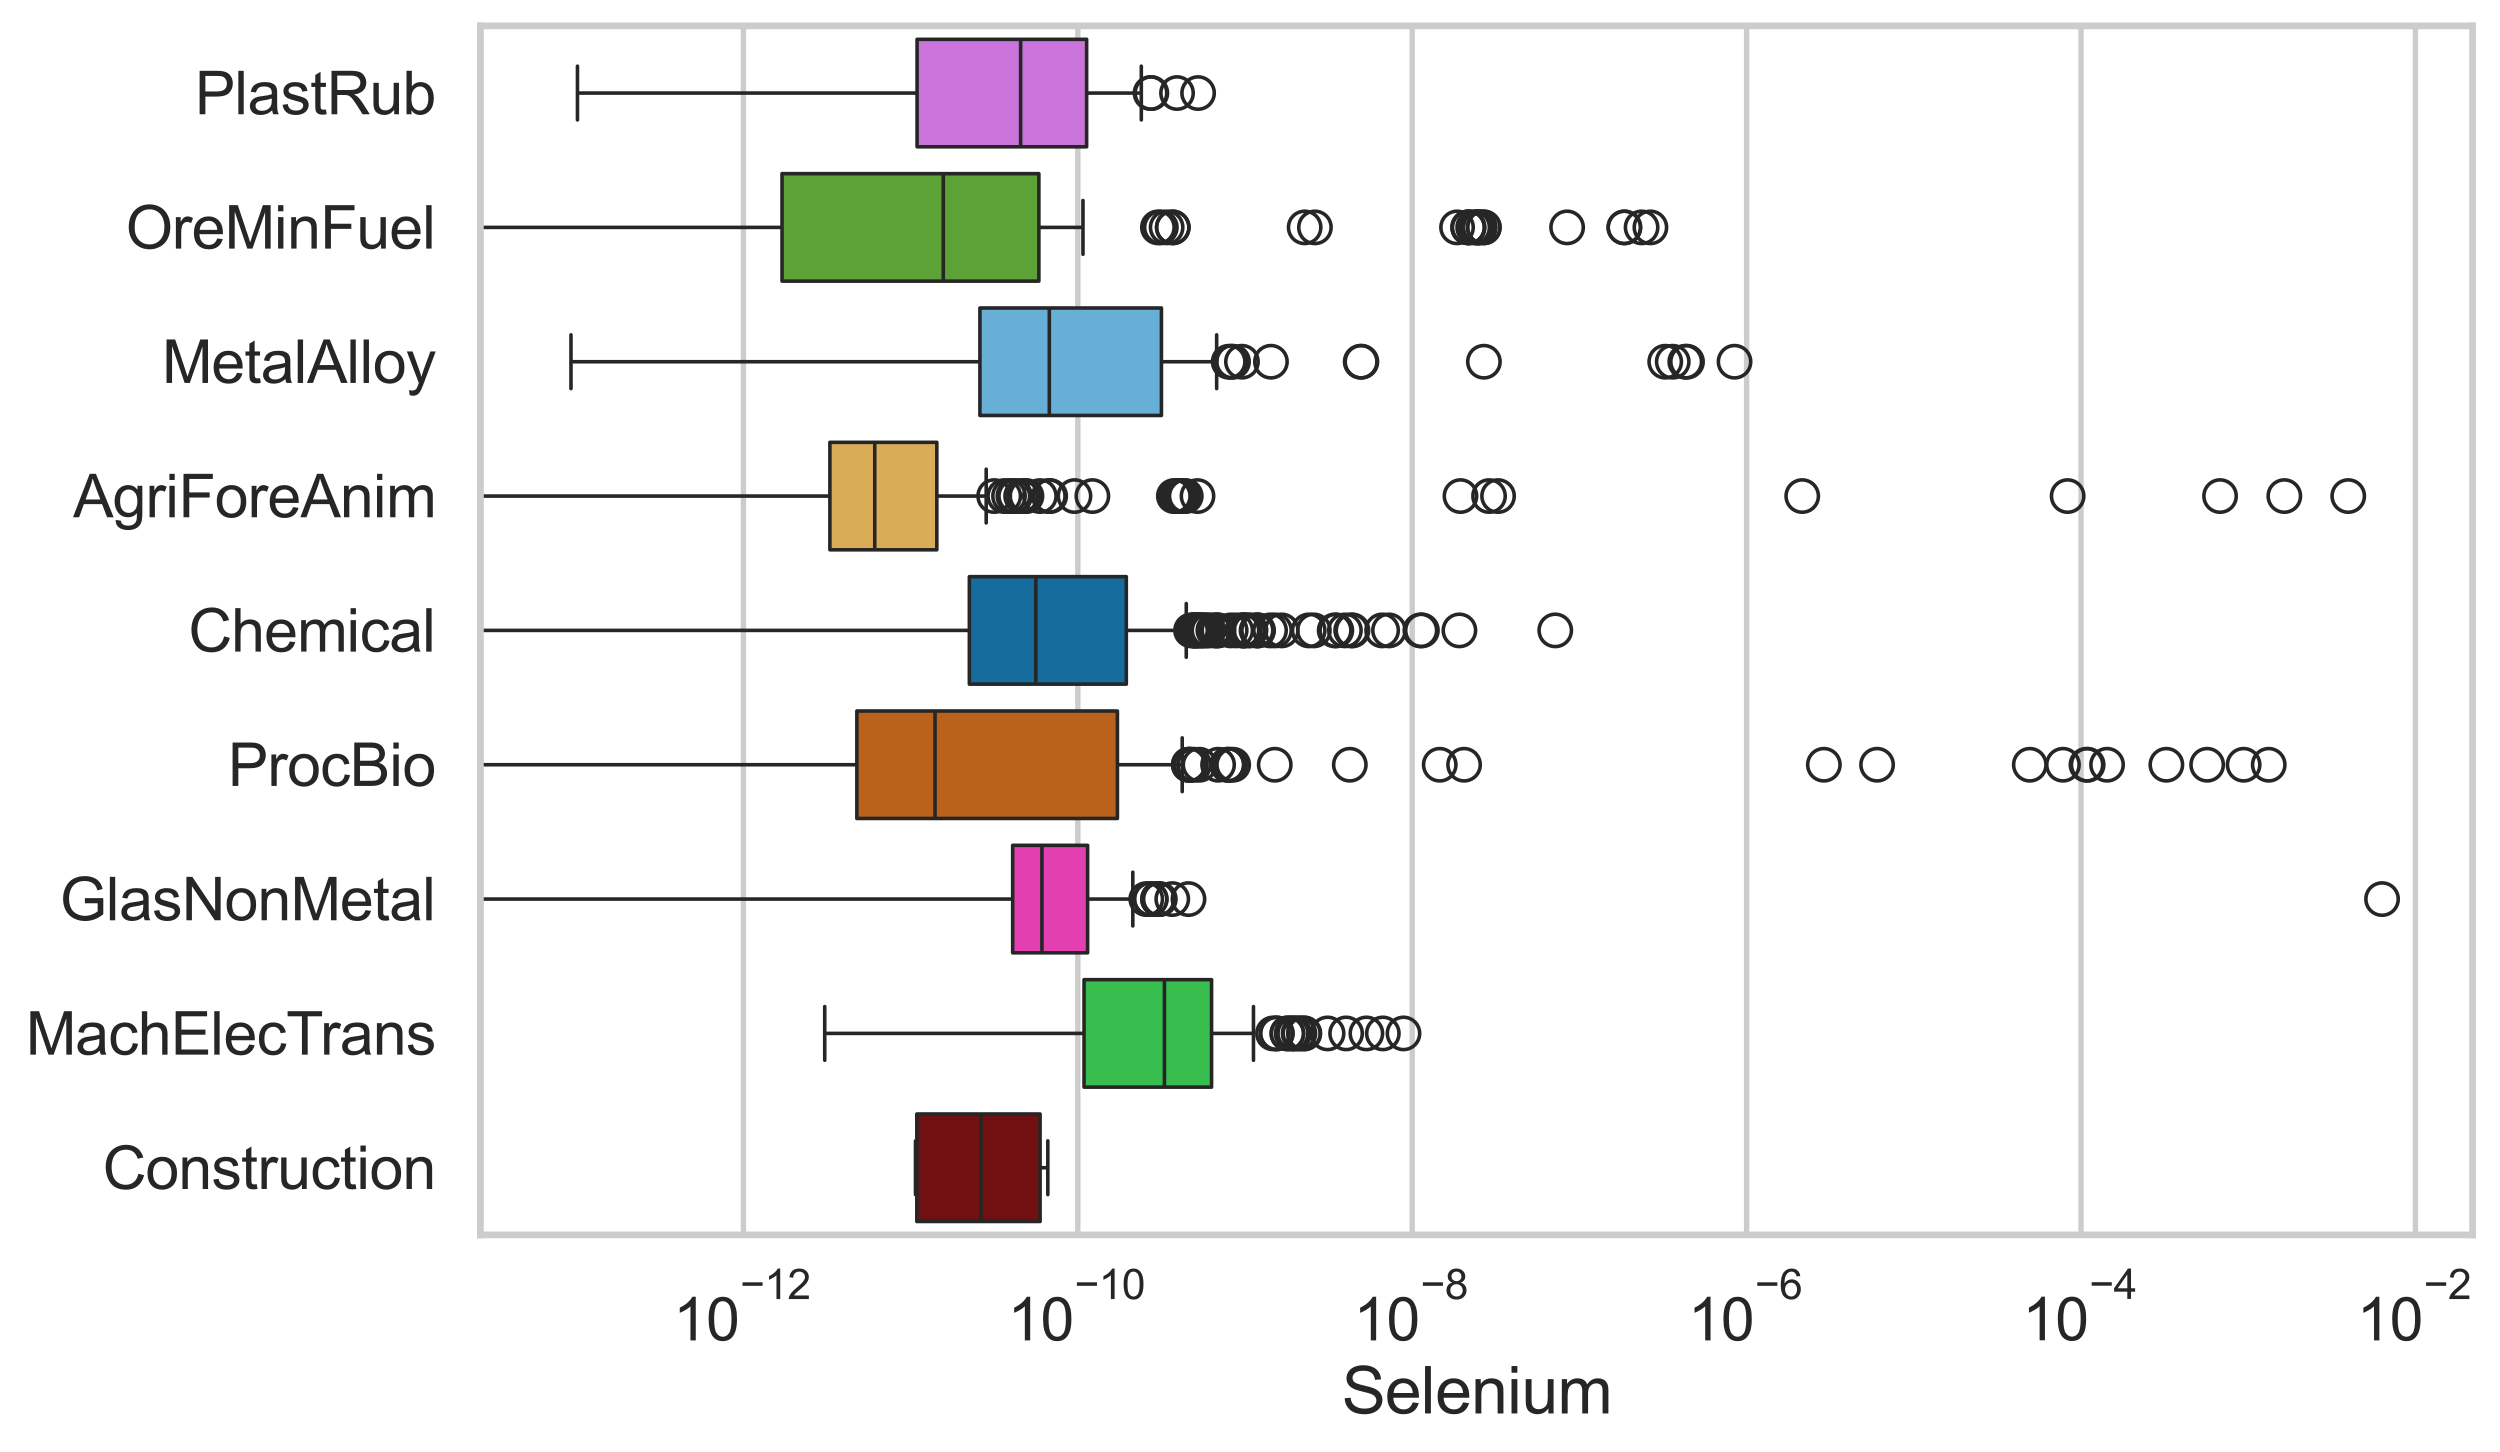 <?xml version="1.0" encoding="utf-8" standalone="no"?>
<!DOCTYPE svg PUBLIC "-//W3C//DTD SVG 1.1//EN"
  "http://www.w3.org/Graphics/SVG/1.1/DTD/svg11.dtd">
<svg xmlns:xlink="http://www.w3.org/1999/xlink" width="695.717pt" height="404.121pt" viewBox="0 0 695.717 404.121" xmlns="http://www.w3.org/2000/svg" version="1.1">
 <defs>
  <style type="text/css">*{stroke-linejoin: round; stroke-linecap: butt}</style>
 </defs>
 <g id="figure_1">
  <g id="patch_1">
   <path d="M 0 404.121 
L 695.717 404.121 
L 695.717 0 
L 0 0 
z
" style="fill: #ffffff"/>
  </g>
  <g id="axes_1">
   <g id="patch_2">
    <path d="M 133.697 343.665 
L 688.095 343.665 
L 688.095 7.2 
L 133.697 7.2 
z
" style="fill: #ffffff"/>
   </g>
   <g id="matplotlib.axis_1">
    <g id="xtick_1">
     <g id="line2d_1">
      <path d="M 206.882 343.665 
L 206.882 7.2 
" clip-path="url(#p32723a1996)" style="fill: none; stroke: #cccccc; stroke-width: 1.5; stroke-linecap: round"/>
     </g>
     <g id="text_1">
      <!-- $\mathdefault{10^{-12}}$ -->
      <g style="fill: #262626" transform="translate(187.33 373.18) scale(0.165 -0.165)">
       <defs>
        <path id="ArialMT-31" d="M 2384 0 
L 1822 0 
L 1822 3584 
Q 1619 3391 1289 3197 
Q 959 3003 697 2906 
L 697 3450 
Q 1169 3672 1522 3987 
Q 1875 4303 2022 4600 
L 2384 4600 
L 2384 0 
z
" transform="scale(0.016)"/>
        <path id="ArialMT-30" d="M 266 2259 
Q 266 3072 433 3567 
Q 600 4063 929 4331 
Q 1259 4600 1759 4600 
Q 2128 4600 2406 4451 
Q 2684 4303 2865 4023 
Q 3047 3744 3150 3342 
Q 3253 2941 3253 2259 
Q 3253 1453 3087 958 
Q 2922 463 2592 192 
Q 2263 -78 1759 -78 
Q 1097 -78 719 397 
Q 266 969 266 2259 
z
M 844 2259 
Q 844 1131 1108 757 
Q 1372 384 1759 384 
Q 2147 384 2411 759 
Q 2675 1134 2675 2259 
Q 2675 3391 2411 3762 
Q 2147 4134 1753 4134 
Q 1366 4134 1134 3806 
Q 844 3388 844 2259 
z
" transform="scale(0.016)"/>
        <path id="ArialMT-2212" d="M 3381 1997 
L 356 1997 
L 356 2522 
L 3381 2522 
L 3381 1997 
z
" transform="scale(0.016)"/>
        <path id="ArialMT-32" d="M 3222 541 
L 3222 0 
L 194 0 
Q 188 203 259 391 
Q 375 700 629 1000 
Q 884 1300 1366 1694 
Q 2113 2306 2375 2664 
Q 2638 3022 2638 3341 
Q 2638 3675 2398 3904 
Q 2159 4134 1775 4134 
Q 1369 4134 1125 3890 
Q 881 3647 878 3216 
L 300 3275 
Q 359 3922 746 4261 
Q 1134 4600 1788 4600 
Q 2447 4600 2831 4234 
Q 3216 3869 3216 3328 
Q 3216 3053 3103 2787 
Q 2991 2522 2730 2228 
Q 2469 1934 1863 1422 
Q 1356 997 1212 845 
Q 1069 694 975 541 
L 3222 541 
z
" transform="scale(0.016)"/>
       </defs>
       <use xlink:href="#ArialMT-31" transform="translate(0 0.994)"/>
       <use xlink:href="#ArialMT-30" transform="translate(55.615 0.994)"/>
       <use xlink:href="#ArialMT-2212" transform="translate(112.973 70.688) scale(0.7)"/>
       <use xlink:href="#ArialMT-31" transform="translate(153.852 70.688) scale(0.7)"/>
       <use xlink:href="#ArialMT-32" transform="translate(192.782 70.688) scale(0.7)"/>
      </g>
     </g>
    </g>
    <g id="xtick_2">
     <g id="line2d_2">
      <path d="M 299.942 343.665 
L 299.942 7.2 
" clip-path="url(#p32723a1996)" style="fill: none; stroke: #cccccc; stroke-width: 1.5; stroke-linecap: round"/>
     </g>
     <g id="text_2">
      <!-- $\mathdefault{10^{-10}}$ -->
      <g style="fill: #262626" transform="translate(280.39 373.18) scale(0.165 -0.165)">
       <use xlink:href="#ArialMT-31" transform="translate(0 0.994)"/>
       <use xlink:href="#ArialMT-30" transform="translate(55.615 0.994)"/>
       <use xlink:href="#ArialMT-2212" transform="translate(112.973 70.688) scale(0.7)"/>
       <use xlink:href="#ArialMT-31" transform="translate(153.852 70.688) scale(0.7)"/>
       <use xlink:href="#ArialMT-30" transform="translate(192.782 70.688) scale(0.7)"/>
      </g>
     </g>
    </g>
    <g id="xtick_3">
     <g id="line2d_3">
      <path d="M 393.002 343.665 
L 393.002 7.2 
" clip-path="url(#p32723a1996)" style="fill: none; stroke: #cccccc; stroke-width: 1.5; stroke-linecap: round"/>
     </g>
     <g id="text_3">
      <!-- $\mathdefault{10^{-8}}$ -->
      <g style="fill: #262626" transform="translate(376.667 373.18) scale(0.165 -0.165)">
       <defs>
        <path id="ArialMT-38" d="M 1131 2484 
Q 781 2613 612 2850 
Q 444 3088 444 3419 
Q 444 3919 803 4259 
Q 1163 4600 1759 4600 
Q 2359 4600 2725 4251 
Q 3091 3903 3091 3403 
Q 3091 3084 2923 2848 
Q 2756 2613 2416 2484 
Q 2838 2347 3058 2040 
Q 3278 1734 3278 1309 
Q 3278 722 2862 322 
Q 2447 -78 1769 -78 
Q 1091 -78 675 323 
Q 259 725 259 1325 
Q 259 1772 486 2073 
Q 713 2375 1131 2484 
z
M 1019 3438 
Q 1019 3113 1228 2906 
Q 1438 2700 1772 2700 
Q 2097 2700 2305 2904 
Q 2513 3109 2513 3406 
Q 2513 3716 2298 3927 
Q 2084 4138 1766 4138 
Q 1444 4138 1231 3931 
Q 1019 3725 1019 3438 
z
M 838 1322 
Q 838 1081 952 856 
Q 1066 631 1291 507 
Q 1516 384 1775 384 
Q 2178 384 2440 643 
Q 2703 903 2703 1303 
Q 2703 1709 2433 1975 
Q 2163 2241 1756 2241 
Q 1359 2241 1098 1978 
Q 838 1716 838 1322 
z
" transform="scale(0.016)"/>
       </defs>
       <use xlink:href="#ArialMT-31" transform="translate(0 0.994)"/>
       <use xlink:href="#ArialMT-30" transform="translate(55.615 0.994)"/>
       <use xlink:href="#ArialMT-2212" transform="translate(112.973 70.688) scale(0.7)"/>
       <use xlink:href="#ArialMT-38" transform="translate(153.852 70.688) scale(0.7)"/>
      </g>
     </g>
    </g>
    <g id="xtick_4">
     <g id="line2d_4">
      <path d="M 486.062 343.665 
L 486.062 7.2 
" clip-path="url(#p32723a1996)" style="fill: none; stroke: #cccccc; stroke-width: 1.5; stroke-linecap: round"/>
     </g>
     <g id="text_4">
      <!-- $\mathdefault{10^{-6}}$ -->
      <g style="fill: #262626" transform="translate(469.727 373.18) scale(0.165 -0.165)">
       <defs>
        <path id="ArialMT-36" d="M 3184 3459 
L 2625 3416 
Q 2550 3747 2413 3897 
Q 2184 4138 1850 4138 
Q 1581 4138 1378 3988 
Q 1113 3794 959 3422 
Q 806 3050 800 2363 
Q 1003 2672 1297 2822 
Q 1591 2972 1913 2972 
Q 2475 2972 2870 2558 
Q 3266 2144 3266 1488 
Q 3266 1056 3080 686 
Q 2894 316 2569 119 
Q 2244 -78 1831 -78 
Q 1128 -78 684 439 
Q 241 956 241 2144 
Q 241 3472 731 4075 
Q 1159 4600 1884 4600 
Q 2425 4600 2770 4297 
Q 3116 3994 3184 3459 
z
M 888 1484 
Q 888 1194 1011 928 
Q 1134 663 1356 523 
Q 1578 384 1822 384 
Q 2178 384 2434 671 
Q 2691 959 2691 1453 
Q 2691 1928 2437 2201 
Q 2184 2475 1800 2475 
Q 1419 2475 1153 2201 
Q 888 1928 888 1484 
z
" transform="scale(0.016)"/>
       </defs>
       <use xlink:href="#ArialMT-31" transform="translate(0 0.994)"/>
       <use xlink:href="#ArialMT-30" transform="translate(55.615 0.994)"/>
       <use xlink:href="#ArialMT-2212" transform="translate(112.973 70.688) scale(0.7)"/>
       <use xlink:href="#ArialMT-36" transform="translate(153.852 70.688) scale(0.7)"/>
      </g>
     </g>
    </g>
    <g id="xtick_5">
     <g id="line2d_5">
      <path d="M 579.122 343.665 
L 579.122 7.2 
" clip-path="url(#p32723a1996)" style="fill: none; stroke: #cccccc; stroke-width: 1.5; stroke-linecap: round"/>
     </g>
     <g id="text_5">
      <!-- $\mathdefault{10^{-4}}$ -->
      <g style="fill: #262626" transform="translate(562.787 373.015) scale(0.165 -0.165)">
       <defs>
        <path id="ArialMT-34" d="M 2069 0 
L 2069 1097 
L 81 1097 
L 81 1613 
L 2172 4581 
L 2631 4581 
L 2631 1613 
L 3250 1613 
L 3250 1097 
L 2631 1097 
L 2631 0 
L 2069 0 
z
M 2069 1613 
L 2069 3678 
L 634 1613 
L 2069 1613 
z
" transform="scale(0.016)"/>
       </defs>
       <use xlink:href="#ArialMT-31" transform="translate(0 0.202)"/>
       <use xlink:href="#ArialMT-30" transform="translate(55.615 0.202)"/>
       <use xlink:href="#ArialMT-2212" transform="translate(112.973 69.895) scale(0.7)"/>
       <use xlink:href="#ArialMT-34" transform="translate(153.852 69.895) scale(0.7)"/>
      </g>
     </g>
    </g>
    <g id="xtick_6">
     <g id="line2d_6">
      <path d="M 672.182 343.665 
L 672.182 7.2 
" clip-path="url(#p32723a1996)" style="fill: none; stroke: #cccccc; stroke-width: 1.5; stroke-linecap: round"/>
     </g>
     <g id="text_6">
      <!-- $\mathdefault{10^{-2}}$ -->
      <g style="fill: #262626" transform="translate(655.847 373.18) scale(0.165 -0.165)">
       <use xlink:href="#ArialMT-31" transform="translate(0 0.994)"/>
       <use xlink:href="#ArialMT-30" transform="translate(55.615 0.994)"/>
       <use xlink:href="#ArialMT-2212" transform="translate(112.973 70.688) scale(0.7)"/>
       <use xlink:href="#ArialMT-32" transform="translate(153.852 70.688) scale(0.7)"/>
      </g>
     </g>
    </g>
    <g id="text_7">
     <!-- Selenium -->
     <g style="fill: #262626" transform="translate(373.377 393.344) scale(0.18 -0.18)">
      <defs>
       <path id="ArialMT-53" d="M 288 1472 
L 859 1522 
Q 900 1178 1048 958 
Q 1197 738 1509 602 
Q 1822 466 2213 466 
Q 2559 466 2825 569 
Q 3091 672 3220 851 
Q 3350 1031 3350 1244 
Q 3350 1459 3225 1620 
Q 3100 1781 2813 1891 
Q 2628 1963 1997 2114 
Q 1366 2266 1113 2400 
Q 784 2572 623 2826 
Q 463 3081 463 3397 
Q 463 3744 659 4045 
Q 856 4347 1234 4503 
Q 1613 4659 2075 4659 
Q 2584 4659 2973 4495 
Q 3363 4331 3572 4012 
Q 3781 3694 3797 3291 
L 3216 3247 
Q 3169 3681 2898 3903 
Q 2628 4125 2100 4125 
Q 1550 4125 1298 3923 
Q 1047 3722 1047 3438 
Q 1047 3191 1225 3031 
Q 1400 2872 2139 2705 
Q 2878 2538 3153 2413 
Q 3553 2228 3743 1945 
Q 3934 1663 3934 1294 
Q 3934 928 3725 604 
Q 3516 281 3123 101 
Q 2731 -78 2241 -78 
Q 1619 -78 1198 103 
Q 778 284 539 648 
Q 300 1013 288 1472 
z
" transform="scale(0.016)"/>
       <path id="ArialMT-65" d="M 2694 1069 
L 3275 997 
Q 3138 488 2766 206 
Q 2394 -75 1816 -75 
Q 1088 -75 661 373 
Q 234 822 234 1631 
Q 234 2469 665 2931 
Q 1097 3394 1784 3394 
Q 2450 3394 2872 2941 
Q 3294 2488 3294 1666 
Q 3294 1616 3291 1516 
L 816 1516 
Q 847 969 1125 678 
Q 1403 388 1819 388 
Q 2128 388 2347 550 
Q 2566 713 2694 1069 
z
M 847 1978 
L 2700 1978 
Q 2663 2397 2488 2606 
Q 2219 2931 1791 2931 
Q 1403 2931 1139 2672 
Q 875 2413 847 1978 
z
" transform="scale(0.016)"/>
       <path id="ArialMT-6c" d="M 409 0 
L 409 4581 
L 972 4581 
L 972 0 
L 409 0 
z
" transform="scale(0.016)"/>
       <path id="ArialMT-6e" d="M 422 0 
L 422 3319 
L 928 3319 
L 928 2847 
Q 1294 3394 1984 3394 
Q 2284 3394 2536 3286 
Q 2788 3178 2913 3003 
Q 3038 2828 3088 2588 
Q 3119 2431 3119 2041 
L 3119 0 
L 2556 0 
L 2556 2019 
Q 2556 2363 2490 2533 
Q 2425 2703 2258 2804 
Q 2091 2906 1866 2906 
Q 1506 2906 1245 2678 
Q 984 2450 984 1813 
L 984 0 
L 422 0 
z
" transform="scale(0.016)"/>
       <path id="ArialMT-69" d="M 425 3934 
L 425 4581 
L 988 4581 
L 988 3934 
L 425 3934 
z
M 425 0 
L 425 3319 
L 988 3319 
L 988 0 
L 425 0 
z
" transform="scale(0.016)"/>
       <path id="ArialMT-75" d="M 2597 0 
L 2597 488 
Q 2209 -75 1544 -75 
Q 1250 -75 995 37 
Q 741 150 617 320 
Q 494 491 444 738 
Q 409 903 409 1263 
L 409 3319 
L 972 3319 
L 972 1478 
Q 972 1038 1006 884 
Q 1059 663 1231 536 
Q 1403 409 1656 409 
Q 1909 409 2131 539 
Q 2353 669 2445 892 
Q 2538 1116 2538 1541 
L 2538 3319 
L 3100 3319 
L 3100 0 
L 2597 0 
z
" transform="scale(0.016)"/>
       <path id="ArialMT-6d" d="M 422 0 
L 422 3319 
L 925 3319 
L 925 2853 
Q 1081 3097 1340 3245 
Q 1600 3394 1931 3394 
Q 2300 3394 2536 3241 
Q 2772 3088 2869 2813 
Q 3263 3394 3894 3394 
Q 4388 3394 4653 3120 
Q 4919 2847 4919 2278 
L 4919 0 
L 4359 0 
L 4359 2091 
Q 4359 2428 4304 2576 
Q 4250 2725 4106 2815 
Q 3963 2906 3769 2906 
Q 3419 2906 3187 2673 
Q 2956 2441 2956 1928 
L 2956 0 
L 2394 0 
L 2394 2156 
Q 2394 2531 2256 2718 
Q 2119 2906 1806 2906 
Q 1569 2906 1367 2781 
Q 1166 2656 1075 2415 
Q 984 2175 984 1722 
L 984 0 
L 422 0 
z
" transform="scale(0.016)"/>
      </defs>
      <use xlink:href="#ArialMT-53"/>
      <use xlink:href="#ArialMT-65" transform="translate(66.699 0)"/>
      <use xlink:href="#ArialMT-6c" transform="translate(122.314 0)"/>
      <use xlink:href="#ArialMT-65" transform="translate(144.531 0)"/>
      <use xlink:href="#ArialMT-6e" transform="translate(200.146 0)"/>
      <use xlink:href="#ArialMT-69" transform="translate(255.762 0)"/>
      <use xlink:href="#ArialMT-75" transform="translate(277.979 0)"/>
      <use xlink:href="#ArialMT-6d" transform="translate(333.594 0)"/>
     </g>
    </g>
   </g>
   <g id="matplotlib.axis_2">
    <g id="ytick_1">
     <g id="text_8">
      <!-- PlastRub -->
      <g style="fill: #262626" transform="translate(54.248 31.798) scale(0.165 -0.165)">
       <defs>
        <path id="ArialMT-50" d="M 494 0 
L 494 4581 
L 2222 4581 
Q 2678 4581 2919 4538 
Q 3256 4481 3484 4323 
Q 3713 4166 3852 3881 
Q 3991 3597 3991 3256 
Q 3991 2672 3619 2267 
Q 3247 1863 2275 1863 
L 1100 1863 
L 1100 0 
L 494 0 
z
M 1100 2403 
L 2284 2403 
Q 2872 2403 3119 2622 
Q 3366 2841 3366 3238 
Q 3366 3525 3220 3729 
Q 3075 3934 2838 4000 
Q 2684 4041 2272 4041 
L 1100 4041 
L 1100 2403 
z
" transform="scale(0.016)"/>
        <path id="ArialMT-61" d="M 2588 409 
Q 2275 144 1986 34 
Q 1697 -75 1366 -75 
Q 819 -75 525 192 
Q 231 459 231 875 
Q 231 1119 342 1320 
Q 453 1522 633 1644 
Q 813 1766 1038 1828 
Q 1203 1872 1538 1913 
Q 2219 1994 2541 2106 
Q 2544 2222 2544 2253 
Q 2544 2597 2384 2738 
Q 2169 2928 1744 2928 
Q 1347 2928 1158 2789 
Q 969 2650 878 2297 
L 328 2372 
Q 403 2725 575 2942 
Q 747 3159 1072 3276 
Q 1397 3394 1825 3394 
Q 2250 3394 2515 3294 
Q 2781 3194 2906 3042 
Q 3031 2891 3081 2659 
Q 3109 2516 3109 2141 
L 3109 1391 
Q 3109 606 3145 398 
Q 3181 191 3288 0 
L 2700 0 
Q 2613 175 2588 409 
z
M 2541 1666 
Q 2234 1541 1622 1453 
Q 1275 1403 1131 1340 
Q 988 1278 909 1158 
Q 831 1038 831 891 
Q 831 666 1001 516 
Q 1172 366 1500 366 
Q 1825 366 2078 508 
Q 2331 650 2450 897 
Q 2541 1088 2541 1459 
L 2541 1666 
z
" transform="scale(0.016)"/>
        <path id="ArialMT-73" d="M 197 991 
L 753 1078 
Q 800 744 1014 566 
Q 1228 388 1613 388 
Q 2000 388 2187 545 
Q 2375 703 2375 916 
Q 2375 1106 2209 1216 
Q 2094 1291 1634 1406 
Q 1016 1563 777 1677 
Q 538 1791 414 1992 
Q 291 2194 291 2438 
Q 291 2659 392 2848 
Q 494 3038 669 3163 
Q 800 3259 1026 3326 
Q 1253 3394 1513 3394 
Q 1903 3394 2198 3281 
Q 2494 3169 2634 2976 
Q 2775 2784 2828 2463 
L 2278 2388 
Q 2241 2644 2061 2787 
Q 1881 2931 1553 2931 
Q 1166 2931 1000 2803 
Q 834 2675 834 2503 
Q 834 2394 903 2306 
Q 972 2216 1119 2156 
Q 1203 2125 1616 2013 
Q 2213 1853 2448 1751 
Q 2684 1650 2818 1456 
Q 2953 1263 2953 975 
Q 2953 694 2789 445 
Q 2625 197 2315 61 
Q 2006 -75 1616 -75 
Q 969 -75 630 194 
Q 291 463 197 991 
z
" transform="scale(0.016)"/>
        <path id="ArialMT-74" d="M 1650 503 
L 1731 6 
Q 1494 -44 1306 -44 
Q 1000 -44 831 53 
Q 663 150 594 308 
Q 525 466 525 972 
L 525 2881 
L 113 2881 
L 113 3319 
L 525 3319 
L 525 4141 
L 1084 4478 
L 1084 3319 
L 1650 3319 
L 1650 2881 
L 1084 2881 
L 1084 941 
Q 1084 700 1114 631 
Q 1144 563 1211 522 
Q 1278 481 1403 481 
Q 1497 481 1650 503 
z
" transform="scale(0.016)"/>
        <path id="ArialMT-52" d="M 503 0 
L 503 4581 
L 2534 4581 
Q 3147 4581 3465 4457 
Q 3784 4334 3975 4021 
Q 4166 3709 4166 3331 
Q 4166 2844 3850 2509 
Q 3534 2175 2875 2084 
Q 3116 1969 3241 1856 
Q 3506 1613 3744 1247 
L 4541 0 
L 3778 0 
L 3172 953 
Q 2906 1366 2734 1584 
Q 2563 1803 2427 1890 
Q 2291 1978 2150 2013 
Q 2047 2034 1813 2034 
L 1109 2034 
L 1109 0 
L 503 0 
z
M 1109 2559 
L 2413 2559 
Q 2828 2559 3062 2645 
Q 3297 2731 3419 2920 
Q 3541 3109 3541 3331 
Q 3541 3656 3305 3865 
Q 3069 4075 2559 4075 
L 1109 4075 
L 1109 2559 
z
" transform="scale(0.016)"/>
        <path id="ArialMT-62" d="M 941 0 
L 419 0 
L 419 4581 
L 981 4581 
L 981 2947 
Q 1338 3394 1891 3394 
Q 2197 3394 2470 3270 
Q 2744 3147 2920 2923 
Q 3097 2700 3197 2384 
Q 3297 2069 3297 1709 
Q 3297 856 2875 390 
Q 2453 -75 1863 -75 
Q 1275 -75 941 416 
L 941 0 
z
M 934 1684 
Q 934 1088 1097 822 
Q 1363 388 1816 388 
Q 2184 388 2453 708 
Q 2722 1028 2722 1663 
Q 2722 2313 2464 2622 
Q 2206 2931 1841 2931 
Q 1472 2931 1203 2611 
Q 934 2291 934 1684 
z
" transform="scale(0.016)"/>
       </defs>
       <use xlink:href="#ArialMT-50"/>
       <use xlink:href="#ArialMT-6c" transform="translate(66.699 0)"/>
       <use xlink:href="#ArialMT-61" transform="translate(88.916 0)"/>
       <use xlink:href="#ArialMT-73" transform="translate(144.531 0)"/>
       <use xlink:href="#ArialMT-74" transform="translate(194.531 0)"/>
       <use xlink:href="#ArialMT-52" transform="translate(222.314 0)"/>
       <use xlink:href="#ArialMT-75" transform="translate(294.531 0)"/>
       <use xlink:href="#ArialMT-62" transform="translate(350.146 0)"/>
      </g>
     </g>
    </g>
    <g id="ytick_2">
     <g id="text_9">
      <!-- OreMinFuel -->
      <g style="fill: #262626" transform="translate(35.013 69.183) scale(0.165 -0.165)">
       <defs>
        <path id="ArialMT-4f" d="M 309 2231 
Q 309 3372 921 4017 
Q 1534 4663 2503 4663 
Q 3138 4663 3647 4359 
Q 4156 4056 4423 3514 
Q 4691 2972 4691 2284 
Q 4691 1588 4409 1038 
Q 4128 488 3612 205 
Q 3097 -78 2500 -78 
Q 1853 -78 1343 234 
Q 834 547 571 1087 
Q 309 1628 309 2231 
z
M 934 2222 
Q 934 1394 1379 917 
Q 1825 441 2497 441 
Q 3181 441 3623 922 
Q 4066 1403 4066 2288 
Q 4066 2847 3877 3264 
Q 3688 3681 3323 3911 
Q 2959 4141 2506 4141 
Q 1863 4141 1398 3698 
Q 934 3256 934 2222 
z
" transform="scale(0.016)"/>
        <path id="ArialMT-72" d="M 416 0 
L 416 3319 
L 922 3319 
L 922 2816 
Q 1116 3169 1280 3281 
Q 1444 3394 1641 3394 
Q 1925 3394 2219 3213 
L 2025 2691 
Q 1819 2813 1613 2813 
Q 1428 2813 1281 2702 
Q 1134 2591 1072 2394 
Q 978 2094 978 1738 
L 978 0 
L 416 0 
z
" transform="scale(0.016)"/>
        <path id="ArialMT-4d" d="M 475 0 
L 475 4581 
L 1388 4581 
L 2472 1338 
Q 2622 884 2691 659 
Q 2769 909 2934 1394 
L 4031 4581 
L 4847 4581 
L 4847 0 
L 4263 0 
L 4263 3834 
L 2931 0 
L 2384 0 
L 1059 3900 
L 1059 0 
L 475 0 
z
" transform="scale(0.016)"/>
        <path id="ArialMT-46" d="M 525 0 
L 525 4581 
L 3616 4581 
L 3616 4041 
L 1131 4041 
L 1131 2622 
L 3281 2622 
L 3281 2081 
L 1131 2081 
L 1131 0 
L 525 0 
z
" transform="scale(0.016)"/>
       </defs>
       <use xlink:href="#ArialMT-4f"/>
       <use xlink:href="#ArialMT-72" transform="translate(77.783 0)"/>
       <use xlink:href="#ArialMT-65" transform="translate(111.084 0)"/>
       <use xlink:href="#ArialMT-4d" transform="translate(166.699 0)"/>
       <use xlink:href="#ArialMT-69" transform="translate(250 0)"/>
       <use xlink:href="#ArialMT-6e" transform="translate(272.217 0)"/>
       <use xlink:href="#ArialMT-46" transform="translate(327.832 0)"/>
       <use xlink:href="#ArialMT-75" transform="translate(388.916 0)"/>
       <use xlink:href="#ArialMT-65" transform="translate(444.531 0)"/>
       <use xlink:href="#ArialMT-6c" transform="translate(500.146 0)"/>
      </g>
     </g>
    </g>
    <g id="ytick_3">
     <g id="text_10">
      <!-- MetalAlloy -->
      <g style="fill: #262626" transform="translate(45.088 106.568) scale(0.165 -0.165)">
       <defs>
        <path id="ArialMT-41" d="M -9 0 
L 1750 4581 
L 2403 4581 
L 4278 0 
L 3588 0 
L 3053 1388 
L 1138 1388 
L 634 0 
L -9 0 
z
M 1313 1881 
L 2866 1881 
L 2388 3150 
Q 2169 3728 2063 4100 
Q 1975 3659 1816 3225 
L 1313 1881 
z
" transform="scale(0.016)"/>
        <path id="ArialMT-6f" d="M 213 1659 
Q 213 2581 725 3025 
Q 1153 3394 1769 3394 
Q 2453 3394 2887 2945 
Q 3322 2497 3322 1706 
Q 3322 1066 3130 698 
Q 2938 331 2570 128 
Q 2203 -75 1769 -75 
Q 1072 -75 642 372 
Q 213 819 213 1659 
z
M 791 1659 
Q 791 1022 1069 705 
Q 1347 388 1769 388 
Q 2188 388 2466 706 
Q 2744 1025 2744 1678 
Q 2744 2294 2464 2611 
Q 2184 2928 1769 2928 
Q 1347 2928 1069 2612 
Q 791 2297 791 1659 
z
" transform="scale(0.016)"/>
        <path id="ArialMT-79" d="M 397 -1278 
L 334 -750 
Q 519 -800 656 -800 
Q 844 -800 956 -737 
Q 1069 -675 1141 -563 
Q 1194 -478 1313 -144 
Q 1328 -97 1363 -6 
L 103 3319 
L 709 3319 
L 1400 1397 
Q 1534 1031 1641 628 
Q 1738 1016 1872 1384 
L 2581 3319 
L 3144 3319 
L 1881 -56 
Q 1678 -603 1566 -809 
Q 1416 -1088 1222 -1217 
Q 1028 -1347 759 -1347 
Q 597 -1347 397 -1278 
z
" transform="scale(0.016)"/>
       </defs>
       <use xlink:href="#ArialMT-4d"/>
       <use xlink:href="#ArialMT-65" transform="translate(83.301 0)"/>
       <use xlink:href="#ArialMT-74" transform="translate(138.916 0)"/>
       <use xlink:href="#ArialMT-61" transform="translate(166.699 0)"/>
       <use xlink:href="#ArialMT-6c" transform="translate(222.314 0)"/>
       <use xlink:href="#ArialMT-41" transform="translate(244.531 0)"/>
       <use xlink:href="#ArialMT-6c" transform="translate(311.23 0)"/>
       <use xlink:href="#ArialMT-6c" transform="translate(333.447 0)"/>
       <use xlink:href="#ArialMT-6f" transform="translate(355.664 0)"/>
       <use xlink:href="#ArialMT-79" transform="translate(411.279 0)"/>
      </g>
     </g>
    </g>
    <g id="ytick_4">
     <g id="text_11">
      <!-- AgriForeAnim -->
      <g style="fill: #262626" transform="translate(20.341 143.953) scale(0.165 -0.165)">
       <defs>
        <path id="ArialMT-67" d="M 319 -275 
L 866 -356 
Q 900 -609 1056 -725 
Q 1266 -881 1628 -881 
Q 2019 -881 2231 -725 
Q 2444 -569 2519 -288 
Q 2563 -116 2559 434 
Q 2191 0 1641 0 
Q 956 0 581 494 
Q 206 988 206 1678 
Q 206 2153 378 2554 
Q 550 2956 876 3175 
Q 1203 3394 1644 3394 
Q 2231 3394 2613 2919 
L 2613 3319 
L 3131 3319 
L 3131 450 
Q 3131 -325 2973 -648 
Q 2816 -972 2473 -1159 
Q 2131 -1347 1631 -1347 
Q 1038 -1347 672 -1080 
Q 306 -813 319 -275 
z
M 784 1719 
Q 784 1066 1043 766 
Q 1303 466 1694 466 
Q 2081 466 2343 764 
Q 2606 1063 2606 1700 
Q 2606 2309 2336 2618 
Q 2066 2928 1684 2928 
Q 1309 2928 1046 2623 
Q 784 2319 784 1719 
z
" transform="scale(0.016)"/>
       </defs>
       <use xlink:href="#ArialMT-41"/>
       <use xlink:href="#ArialMT-67" transform="translate(66.699 0)"/>
       <use xlink:href="#ArialMT-72" transform="translate(122.314 0)"/>
       <use xlink:href="#ArialMT-69" transform="translate(155.615 0)"/>
       <use xlink:href="#ArialMT-46" transform="translate(177.832 0)"/>
       <use xlink:href="#ArialMT-6f" transform="translate(238.916 0)"/>
       <use xlink:href="#ArialMT-72" transform="translate(294.531 0)"/>
       <use xlink:href="#ArialMT-65" transform="translate(327.832 0)"/>
       <use xlink:href="#ArialMT-41" transform="translate(383.447 0)"/>
       <use xlink:href="#ArialMT-6e" transform="translate(450.146 0)"/>
       <use xlink:href="#ArialMT-69" transform="translate(505.762 0)"/>
       <use xlink:href="#ArialMT-6d" transform="translate(527.979 0)"/>
      </g>
     </g>
    </g>
    <g id="ytick_5">
     <g id="text_12">
      <!-- Chemical -->
      <g style="fill: #262626" transform="translate(52.428 181.337) scale(0.165 -0.165)">
       <defs>
        <path id="ArialMT-43" d="M 3763 1606 
L 4369 1453 
Q 4178 706 3683 314 
Q 3188 -78 2472 -78 
Q 1731 -78 1267 223 
Q 803 525 561 1097 
Q 319 1669 319 2325 
Q 319 3041 592 3573 
Q 866 4106 1370 4382 
Q 1875 4659 2481 4659 
Q 3169 4659 3637 4309 
Q 4106 3959 4291 3325 
L 3694 3184 
Q 3534 3684 3231 3912 
Q 2928 4141 2469 4141 
Q 1941 4141 1586 3887 
Q 1231 3634 1087 3207 
Q 944 2781 944 2328 
Q 944 1744 1114 1308 
Q 1284 872 1643 656 
Q 2003 441 2422 441 
Q 2931 441 3284 734 
Q 3638 1028 3763 1606 
z
" transform="scale(0.016)"/>
        <path id="ArialMT-68" d="M 422 0 
L 422 4581 
L 984 4581 
L 984 2938 
Q 1378 3394 1978 3394 
Q 2347 3394 2619 3248 
Q 2891 3103 3008 2847 
Q 3125 2591 3125 2103 
L 3125 0 
L 2563 0 
L 2563 2103 
Q 2563 2525 2380 2717 
Q 2197 2909 1863 2909 
Q 1613 2909 1392 2779 
Q 1172 2650 1078 2428 
Q 984 2206 984 1816 
L 984 0 
L 422 0 
z
" transform="scale(0.016)"/>
        <path id="ArialMT-63" d="M 2588 1216 
L 3141 1144 
Q 3050 572 2676 248 
Q 2303 -75 1759 -75 
Q 1078 -75 664 370 
Q 250 816 250 1647 
Q 250 2184 428 2587 
Q 606 2991 970 3192 
Q 1334 3394 1763 3394 
Q 2303 3394 2647 3120 
Q 2991 2847 3088 2344 
L 2541 2259 
Q 2463 2594 2264 2762 
Q 2066 2931 1784 2931 
Q 1359 2931 1093 2626 
Q 828 2322 828 1663 
Q 828 994 1084 691 
Q 1341 388 1753 388 
Q 2084 388 2306 591 
Q 2528 794 2588 1216 
z
" transform="scale(0.016)"/>
       </defs>
       <use xlink:href="#ArialMT-43"/>
       <use xlink:href="#ArialMT-68" transform="translate(72.217 0)"/>
       <use xlink:href="#ArialMT-65" transform="translate(127.832 0)"/>
       <use xlink:href="#ArialMT-6d" transform="translate(183.447 0)"/>
       <use xlink:href="#ArialMT-69" transform="translate(266.748 0)"/>
       <use xlink:href="#ArialMT-63" transform="translate(288.965 0)"/>
       <use xlink:href="#ArialMT-61" transform="translate(338.965 0)"/>
       <use xlink:href="#ArialMT-6c" transform="translate(394.58 0)"/>
      </g>
     </g>
    </g>
    <g id="ytick_6">
     <g id="text_13">
      <!-- ProcBio -->
      <g style="fill: #262626" transform="translate(63.424 218.722) scale(0.165 -0.165)">
       <defs>
        <path id="ArialMT-42" d="M 469 0 
L 469 4581 
L 2188 4581 
Q 2713 4581 3030 4442 
Q 3347 4303 3526 4014 
Q 3706 3725 3706 3409 
Q 3706 3116 3547 2856 
Q 3388 2597 3066 2438 
Q 3481 2316 3704 2022 
Q 3928 1728 3928 1328 
Q 3928 1006 3792 729 
Q 3656 453 3456 303 
Q 3256 153 2954 76 
Q 2653 0 2216 0 
L 469 0 
z
M 1075 2656 
L 2066 2656 
Q 2469 2656 2644 2709 
Q 2875 2778 2992 2937 
Q 3109 3097 3109 3338 
Q 3109 3566 3000 3739 
Q 2891 3913 2687 3977 
Q 2484 4041 1991 4041 
L 1075 4041 
L 1075 2656 
z
M 1075 541 
L 2216 541 
Q 2509 541 2628 563 
Q 2838 600 2978 687 
Q 3119 775 3209 942 
Q 3300 1109 3300 1328 
Q 3300 1584 3169 1773 
Q 3038 1963 2805 2039 
Q 2572 2116 2134 2116 
L 1075 2116 
L 1075 541 
z
" transform="scale(0.016)"/>
       </defs>
       <use xlink:href="#ArialMT-50"/>
       <use xlink:href="#ArialMT-72" transform="translate(66.699 0)"/>
       <use xlink:href="#ArialMT-6f" transform="translate(100 0)"/>
       <use xlink:href="#ArialMT-63" transform="translate(155.615 0)"/>
       <use xlink:href="#ArialMT-42" transform="translate(205.615 0)"/>
       <use xlink:href="#ArialMT-69" transform="translate(272.314 0)"/>
       <use xlink:href="#ArialMT-6f" transform="translate(294.531 0)"/>
      </g>
     </g>
    </g>
    <g id="ytick_7">
     <g id="text_14">
      <!-- GlasNonMetal -->
      <g style="fill: #262626" transform="translate(16.659 256.107) scale(0.165 -0.165)">
       <defs>
        <path id="ArialMT-47" d="M 2638 1797 
L 2638 2334 
L 4578 2338 
L 4578 638 
Q 4131 281 3656 101 
Q 3181 -78 2681 -78 
Q 2006 -78 1454 211 
Q 903 500 622 1047 
Q 341 1594 341 2269 
Q 341 2938 620 3517 
Q 900 4097 1425 4378 
Q 1950 4659 2634 4659 
Q 3131 4659 3532 4498 
Q 3934 4338 4162 4050 
Q 4391 3763 4509 3300 
L 3963 3150 
Q 3859 3500 3706 3700 
Q 3553 3900 3268 4020 
Q 2984 4141 2638 4141 
Q 2222 4141 1919 4014 
Q 1616 3888 1430 3681 
Q 1244 3475 1141 3228 
Q 966 2803 966 2306 
Q 966 1694 1177 1281 
Q 1388 869 1791 669 
Q 2194 469 2647 469 
Q 3041 469 3416 620 
Q 3791 772 3984 944 
L 3984 1797 
L 2638 1797 
z
" transform="scale(0.016)"/>
        <path id="ArialMT-4e" d="M 488 0 
L 488 4581 
L 1109 4581 
L 3516 984 
L 3516 4581 
L 4097 4581 
L 4097 0 
L 3475 0 
L 1069 3600 
L 1069 0 
L 488 0 
z
" transform="scale(0.016)"/>
       </defs>
       <use xlink:href="#ArialMT-47"/>
       <use xlink:href="#ArialMT-6c" transform="translate(77.783 0)"/>
       <use xlink:href="#ArialMT-61" transform="translate(100 0)"/>
       <use xlink:href="#ArialMT-73" transform="translate(155.615 0)"/>
       <use xlink:href="#ArialMT-4e" transform="translate(205.615 0)"/>
       <use xlink:href="#ArialMT-6f" transform="translate(277.832 0)"/>
       <use xlink:href="#ArialMT-6e" transform="translate(333.447 0)"/>
       <use xlink:href="#ArialMT-4d" transform="translate(389.062 0)"/>
       <use xlink:href="#ArialMT-65" transform="translate(472.363 0)"/>
       <use xlink:href="#ArialMT-74" transform="translate(527.979 0)"/>
       <use xlink:href="#ArialMT-61" transform="translate(555.762 0)"/>
       <use xlink:href="#ArialMT-6c" transform="translate(611.377 0)"/>
      </g>
     </g>
    </g>
    <g id="ytick_8">
     <g id="text_15">
      <!-- MachElecTrans -->
      <g style="fill: #262626" transform="translate(7.2 293.492) scale(0.165 -0.165)">
       <defs>
        <path id="ArialMT-45" d="M 506 0 
L 506 4581 
L 3819 4581 
L 3819 4041 
L 1113 4041 
L 1113 2638 
L 3647 2638 
L 3647 2100 
L 1113 2100 
L 1113 541 
L 3925 541 
L 3925 0 
L 506 0 
z
" transform="scale(0.016)"/>
        <path id="ArialMT-54" d="M 1659 0 
L 1659 4041 
L 150 4041 
L 150 4581 
L 3781 4581 
L 3781 4041 
L 2266 4041 
L 2266 0 
L 1659 0 
z
" transform="scale(0.016)"/>
       </defs>
       <use xlink:href="#ArialMT-4d"/>
       <use xlink:href="#ArialMT-61" transform="translate(83.301 0)"/>
       <use xlink:href="#ArialMT-63" transform="translate(138.916 0)"/>
       <use xlink:href="#ArialMT-68" transform="translate(188.916 0)"/>
       <use xlink:href="#ArialMT-45" transform="translate(244.531 0)"/>
       <use xlink:href="#ArialMT-6c" transform="translate(311.23 0)"/>
       <use xlink:href="#ArialMT-65" transform="translate(333.447 0)"/>
       <use xlink:href="#ArialMT-63" transform="translate(389.062 0)"/>
       <use xlink:href="#ArialMT-54" transform="translate(439.062 0)"/>
       <use xlink:href="#ArialMT-72" transform="translate(496.396 0)"/>
       <use xlink:href="#ArialMT-61" transform="translate(529.697 0)"/>
       <use xlink:href="#ArialMT-6e" transform="translate(585.312 0)"/>
       <use xlink:href="#ArialMT-73" transform="translate(640.928 0)"/>
      </g>
     </g>
    </g>
    <g id="ytick_9">
     <g id="text_16">
      <!-- Construction -->
      <g style="fill: #262626" transform="translate(28.575 330.877) scale(0.165 -0.165)">
       <use xlink:href="#ArialMT-43"/>
       <use xlink:href="#ArialMT-6f" transform="translate(72.217 0)"/>
       <use xlink:href="#ArialMT-6e" transform="translate(127.832 0)"/>
       <use xlink:href="#ArialMT-73" transform="translate(183.447 0)"/>
       <use xlink:href="#ArialMT-74" transform="translate(233.447 0)"/>
       <use xlink:href="#ArialMT-72" transform="translate(261.23 0)"/>
       <use xlink:href="#ArialMT-75" transform="translate(294.531 0)"/>
       <use xlink:href="#ArialMT-63" transform="translate(350.146 0)"/>
       <use xlink:href="#ArialMT-74" transform="translate(400.146 0)"/>
       <use xlink:href="#ArialMT-69" transform="translate(427.93 0)"/>
       <use xlink:href="#ArialMT-6f" transform="translate(450.146 0)"/>
       <use xlink:href="#ArialMT-6e" transform="translate(505.762 0)"/>
      </g>
     </g>
    </g>
   </g>
   <g id="patch_3">
    <path d="M 255.211 10.938 
L 255.211 40.846 
L 302.397 40.846 
L 302.397 10.938 
L 255.211 10.938 
z
" clip-path="url(#p32723a1996)" style="fill: #ca74db; stroke: #262626; stroke-linejoin: miter"/>
   </g>
   <g id="line2d_7">
    <path d="M 255.211 25.892 
L 160.7 25.892 
" clip-path="url(#p32723a1996)" style="fill: none; stroke: #262626"/>
   </g>
   <g id="line2d_8">
    <path d="M 302.397 25.892 
L 317.611 25.892 
" clip-path="url(#p32723a1996)" style="fill: none; stroke: #262626"/>
   </g>
   <g id="line2d_9">
    <path d="M 160.7 18.415 
L 160.7 33.369 
" clip-path="url(#p32723a1996)" style="fill: none; stroke: #262626; stroke-linecap: round"/>
   </g>
   <g id="line2d_10">
    <path d="M 317.611 18.415 
L 317.611 33.369 
" clip-path="url(#p32723a1996)" style="fill: none; stroke: #262626; stroke-linecap: round"/>
   </g>
   <g id="line2d_11">
    <defs>
     <path id="maac102fc60" d="M 0 4.5 
C 1.193 4.5 2.338 4.026 3.182 3.182 
C 4.026 2.338 4.5 1.193 4.5 0 
C 4.5 -1.193 4.026 -2.338 3.182 -3.182 
C 2.338 -4.026 1.193 -4.5 0 -4.5 
C -1.193 -4.5 -2.338 -4.026 -3.182 -3.182 
C -4.026 -2.338 -4.5 -1.193 -4.5 0 
C -4.5 1.193 -4.026 2.338 -3.182 3.182 
C -2.338 4.026 -1.193 4.5 0 4.5 
z
" style="stroke: #262626"/>
    </defs>
    <g clip-path="url(#p32723a1996)">
     <use xlink:href="#maac102fc60" x="333.413" y="25.892" style="fill-opacity: 0; stroke: #262626"/>
     <use xlink:href="#maac102fc60" x="327.556" y="25.892" style="fill-opacity: 0; stroke: #262626"/>
     <use xlink:href="#maac102fc60" x="320.182" y="25.892" style="fill-opacity: 0; stroke: #262626"/>
     <use xlink:href="#maac102fc60" x="320.405" y="25.892" style="fill-opacity: 0; stroke: #262626"/>
    </g>
   </g>
   <g id="patch_4">
    <path d="M 217.63 48.323 
L 217.63 78.231 
L 289.104 78.231 
L 289.104 48.323 
L 217.63 48.323 
z
" clip-path="url(#p32723a1996)" style="fill: #5ca236; stroke: #262626; stroke-linejoin: miter"/>
   </g>
   <g id="line2d_12">
    <path d="M 217.63 63.277 
L -1 63.277 
" clip-path="url(#p32723a1996)" style="fill: none; stroke: #262626"/>
   </g>
   <g id="line2d_13">
    <path d="M 289.104 63.277 
L 301.377 63.277 
" clip-path="url(#p32723a1996)" style="fill: none; stroke: #262626"/>
   </g>
   <g id="line2d_14">
    <path clip-path="url(#p32723a1996)" style="fill: none; stroke: #262626; stroke-linecap: round"/>
   </g>
   <g id="line2d_15">
    <path d="M 301.377 55.8 
L 301.377 70.754 
" clip-path="url(#p32723a1996)" style="fill: none; stroke: #262626; stroke-linecap: round"/>
   </g>
   <g id="line2d_16">
    <g clip-path="url(#p32723a1996)">
     <use xlink:href="#maac102fc60" x="411.814" y="63.277" style="fill-opacity: 0; stroke: #262626"/>
     <use xlink:href="#maac102fc60" x="408.583" y="63.277" style="fill-opacity: 0; stroke: #262626"/>
     <use xlink:href="#maac102fc60" x="436.106" y="63.277" style="fill-opacity: 0; stroke: #262626"/>
     <use xlink:href="#maac102fc60" x="412.925" y="63.277" style="fill-opacity: 0; stroke: #262626"/>
     <use xlink:href="#maac102fc60" x="324.657" y="63.277" style="fill-opacity: 0; stroke: #262626"/>
     <use xlink:href="#maac102fc60" x="408.576" y="63.277" style="fill-opacity: 0; stroke: #262626"/>
     <use xlink:href="#maac102fc60" x="323.043" y="63.277" style="fill-opacity: 0; stroke: #262626"/>
     <use xlink:href="#maac102fc60" x="411.265" y="63.277" style="fill-opacity: 0; stroke: #262626"/>
     <use xlink:href="#maac102fc60" x="408.713" y="63.277" style="fill-opacity: 0; stroke: #262626"/>
     <use xlink:href="#maac102fc60" x="411.266" y="63.277" style="fill-opacity: 0; stroke: #262626"/>
     <use xlink:href="#maac102fc60" x="411.343" y="63.277" style="fill-opacity: 0; stroke: #262626"/>
     <use xlink:href="#maac102fc60" x="456.832" y="63.277" style="fill-opacity: 0; stroke: #262626"/>
     <use xlink:href="#maac102fc60" x="363.066" y="63.277" style="fill-opacity: 0; stroke: #262626"/>
     <use xlink:href="#maac102fc60" x="365.927" y="63.277" style="fill-opacity: 0; stroke: #262626"/>
     <use xlink:href="#maac102fc60" x="452.042" y="63.277" style="fill-opacity: 0; stroke: #262626"/>
     <use xlink:href="#maac102fc60" x="459.286" y="63.277" style="fill-opacity: 0; stroke: #262626"/>
     <use xlink:href="#maac102fc60" x="326.372" y="63.277" style="fill-opacity: 0; stroke: #262626"/>
     <use xlink:href="#maac102fc60" x="452.042" y="63.277" style="fill-opacity: 0; stroke: #262626"/>
     <use xlink:href="#maac102fc60" x="405.479" y="63.277" style="fill-opacity: 0; stroke: #262626"/>
     <use xlink:href="#maac102fc60" x="326.351" y="63.277" style="fill-opacity: 0; stroke: #262626"/>
     <use xlink:href="#maac102fc60" x="410.807" y="63.277" style="fill-opacity: 0; stroke: #262626"/>
     <use xlink:href="#maac102fc60" x="322.237" y="63.277" style="fill-opacity: 0; stroke: #262626"/>
     <use xlink:href="#maac102fc60" x="409.967" y="63.277" style="fill-opacity: 0; stroke: #262626"/>
     <use xlink:href="#maac102fc60" x="412.925" y="63.277" style="fill-opacity: 0; stroke: #262626"/>
    </g>
   </g>
   <g id="patch_5">
    <path d="M 272.698 85.708 
L 272.698 115.616 
L 323.21 115.616 
L 323.21 85.708 
L 272.698 85.708 
z
" clip-path="url(#p32723a1996)" style="fill: #68afd7; stroke: #262626; stroke-linejoin: miter"/>
   </g>
   <g id="line2d_17">
    <path d="M 272.698 100.662 
L 158.897 100.662 
" clip-path="url(#p32723a1996)" style="fill: none; stroke: #262626"/>
   </g>
   <g id="line2d_18">
    <path d="M 323.21 100.662 
L 338.581 100.662 
" clip-path="url(#p32723a1996)" style="fill: none; stroke: #262626"/>
   </g>
   <g id="line2d_19">
    <path d="M 158.897 93.185 
L 158.897 108.139 
" clip-path="url(#p32723a1996)" style="fill: none; stroke: #262626; stroke-linecap: round"/>
   </g>
   <g id="line2d_20">
    <path d="M 338.581 93.185 
L 338.581 108.139 
" clip-path="url(#p32723a1996)" style="fill: none; stroke: #262626; stroke-linecap: round"/>
   </g>
   <g id="line2d_21">
    <g clip-path="url(#p32723a1996)">
     <use xlink:href="#maac102fc60" x="482.701" y="100.662" style="fill-opacity: 0; stroke: #262626"/>
     <use xlink:href="#maac102fc60" x="468.994" y="100.662" style="fill-opacity: 0; stroke: #262626"/>
     <use xlink:href="#maac102fc60" x="341.929" y="100.662" style="fill-opacity: 0; stroke: #262626"/>
     <use xlink:href="#maac102fc60" x="342.646" y="100.662" style="fill-opacity: 0; stroke: #262626"/>
     <use xlink:href="#maac102fc60" x="378.668" y="100.662" style="fill-opacity: 0; stroke: #262626"/>
     <use xlink:href="#maac102fc60" x="465.5" y="100.662" style="fill-opacity: 0; stroke: #262626"/>
     <use xlink:href="#maac102fc60" x="378.854" y="100.662" style="fill-opacity: 0; stroke: #262626"/>
     <use xlink:href="#maac102fc60" x="345.617" y="100.662" style="fill-opacity: 0; stroke: #262626"/>
     <use xlink:href="#maac102fc60" x="469.469" y="100.662" style="fill-opacity: 0; stroke: #262626"/>
     <use xlink:href="#maac102fc60" x="353.689" y="100.662" style="fill-opacity: 0; stroke: #262626"/>
     <use xlink:href="#maac102fc60" x="343.131" y="100.662" style="fill-opacity: 0; stroke: #262626"/>
     <use xlink:href="#maac102fc60" x="463.413" y="100.662" style="fill-opacity: 0; stroke: #262626"/>
     <use xlink:href="#maac102fc60" x="412.95" y="100.662" style="fill-opacity: 0; stroke: #262626"/>
    </g>
   </g>
   <g id="patch_6">
    <path d="M 230.946 123.093 
L 230.946 153.001 
L 260.704 153.001 
L 260.704 123.093 
L 230.946 123.093 
z
" clip-path="url(#p32723a1996)" style="fill: #daac58; stroke: #262626; stroke-linejoin: miter"/>
   </g>
   <g id="line2d_22">
    <path d="M 230.946 138.047 
L -1 138.047 
" clip-path="url(#p32723a1996)" style="fill: none; stroke: #262626"/>
   </g>
   <g id="line2d_23">
    <path d="M 260.704 138.047 
L 274.443 138.047 
" clip-path="url(#p32723a1996)" style="fill: none; stroke: #262626"/>
   </g>
   <g id="line2d_24">
    <path clip-path="url(#p32723a1996)" style="fill: none; stroke: #262626; stroke-linecap: round"/>
   </g>
   <g id="line2d_25">
    <path d="M 274.443 130.57 
L 274.443 145.524 
" clip-path="url(#p32723a1996)" style="fill: none; stroke: #262626; stroke-linecap: round"/>
   </g>
   <g id="line2d_26">
    <g clip-path="url(#p32723a1996)">
     <use xlink:href="#maac102fc60" x="328.175" y="138.047" style="fill-opacity: 0; stroke: #262626"/>
     <use xlink:href="#maac102fc60" x="279.474" y="138.047" style="fill-opacity: 0; stroke: #262626"/>
     <use xlink:href="#maac102fc60" x="276.664" y="138.047" style="fill-opacity: 0; stroke: #262626"/>
     <use xlink:href="#maac102fc60" x="635.699" y="138.047" style="fill-opacity: 0; stroke: #262626"/>
     <use xlink:href="#maac102fc60" x="406.431" y="138.047" style="fill-opacity: 0; stroke: #262626"/>
     <use xlink:href="#maac102fc60" x="414.385" y="138.047" style="fill-opacity: 0; stroke: #262626"/>
     <use xlink:href="#maac102fc60" x="285.029" y="138.047" style="fill-opacity: 0; stroke: #262626"/>
     <use xlink:href="#maac102fc60" x="333.249" y="138.047" style="fill-opacity: 0; stroke: #262626"/>
     <use xlink:href="#maac102fc60" x="327.348" y="138.047" style="fill-opacity: 0; stroke: #262626"/>
     <use xlink:href="#maac102fc60" x="329.011" y="138.047" style="fill-opacity: 0; stroke: #262626"/>
     <use xlink:href="#maac102fc60" x="299.012" y="138.047" style="fill-opacity: 0; stroke: #262626"/>
     <use xlink:href="#maac102fc60" x="329.971" y="138.047" style="fill-opacity: 0; stroke: #262626"/>
     <use xlink:href="#maac102fc60" x="280.797" y="138.047" style="fill-opacity: 0; stroke: #262626"/>
     <use xlink:href="#maac102fc60" x="326.67" y="138.047" style="fill-opacity: 0; stroke: #262626"/>
     <use xlink:href="#maac102fc60" x="291.879" y="138.047" style="fill-opacity: 0; stroke: #262626"/>
     <use xlink:href="#maac102fc60" x="282.011" y="138.047" style="fill-opacity: 0; stroke: #262626"/>
     <use xlink:href="#maac102fc60" x="327.964" y="138.047" style="fill-opacity: 0; stroke: #262626"/>
     <use xlink:href="#maac102fc60" x="284.174" y="138.047" style="fill-opacity: 0; stroke: #262626"/>
     <use xlink:href="#maac102fc60" x="285.643" y="138.047" style="fill-opacity: 0; stroke: #262626"/>
     <use xlink:href="#maac102fc60" x="329.146" y="138.047" style="fill-opacity: 0; stroke: #262626"/>
     <use xlink:href="#maac102fc60" x="282.506" y="138.047" style="fill-opacity: 0; stroke: #262626"/>
     <use xlink:href="#maac102fc60" x="653.484" y="138.047" style="fill-opacity: 0; stroke: #262626"/>
     <use xlink:href="#maac102fc60" x="416.892" y="138.047" style="fill-opacity: 0; stroke: #262626"/>
     <use xlink:href="#maac102fc60" x="501.536" y="138.047" style="fill-opacity: 0; stroke: #262626"/>
     <use xlink:href="#maac102fc60" x="328.316" y="138.047" style="fill-opacity: 0; stroke: #262626"/>
     <use xlink:href="#maac102fc60" x="289.387" y="138.047" style="fill-opacity: 0; stroke: #262626"/>
     <use xlink:href="#maac102fc60" x="575.397" y="138.047" style="fill-opacity: 0; stroke: #262626"/>
     <use xlink:href="#maac102fc60" x="303.996" y="138.047" style="fill-opacity: 0; stroke: #262626"/>
     <use xlink:href="#maac102fc60" x="617.816" y="138.047" style="fill-opacity: 0; stroke: #262626"/>
     <use xlink:href="#maac102fc60" x="292.251" y="138.047" style="fill-opacity: 0; stroke: #262626"/>
    </g>
   </g>
   <g id="patch_7">
    <path d="M 269.758 160.478 
L 269.758 190.386 
L 313.439 190.386 
L 313.439 160.478 
L 269.758 160.478 
z
" clip-path="url(#p32723a1996)" style="fill: #166c9c; stroke: #262626; stroke-linejoin: miter"/>
   </g>
   <g id="line2d_27">
    <path d="M 269.758 175.432 
L -1 175.432 
" clip-path="url(#p32723a1996)" style="fill: none; stroke: #262626"/>
   </g>
   <g id="line2d_28">
    <path d="M 313.439 175.432 
L 330.122 175.432 
" clip-path="url(#p32723a1996)" style="fill: none; stroke: #262626"/>
   </g>
   <g id="line2d_29">
    <path clip-path="url(#p32723a1996)" style="fill: none; stroke: #262626; stroke-linecap: round"/>
   </g>
   <g id="line2d_30">
    <path d="M 330.122 167.955 
L 330.122 182.909 
" clip-path="url(#p32723a1996)" style="fill: none; stroke: #262626; stroke-linecap: round"/>
   </g>
   <g id="line2d_31">
    <g clip-path="url(#p32723a1996)">
     <use xlink:href="#maac102fc60" x="332.166" y="175.432" style="fill-opacity: 0; stroke: #262626"/>
     <use xlink:href="#maac102fc60" x="344.024" y="175.432" style="fill-opacity: 0; stroke: #262626"/>
     <use xlink:href="#maac102fc60" x="332.627" y="175.432" style="fill-opacity: 0; stroke: #262626"/>
     <use xlink:href="#maac102fc60" x="353.439" y="175.432" style="fill-opacity: 0; stroke: #262626"/>
     <use xlink:href="#maac102fc60" x="347.993" y="175.432" style="fill-opacity: 0; stroke: #262626"/>
     <use xlink:href="#maac102fc60" x="376.016" y="175.432" style="fill-opacity: 0; stroke: #262626"/>
     <use xlink:href="#maac102fc60" x="346.359" y="175.432" style="fill-opacity: 0; stroke: #262626"/>
     <use xlink:href="#maac102fc60" x="332.193" y="175.432" style="fill-opacity: 0; stroke: #262626"/>
     <use xlink:href="#maac102fc60" x="338.658" y="175.432" style="fill-opacity: 0; stroke: #262626"/>
     <use xlink:href="#maac102fc60" x="339.08" y="175.432" style="fill-opacity: 0; stroke: #262626"/>
     <use xlink:href="#maac102fc60" x="338.477" y="175.432" style="fill-opacity: 0; stroke: #262626"/>
     <use xlink:href="#maac102fc60" x="334.436" y="175.432" style="fill-opacity: 0; stroke: #262626"/>
     <use xlink:href="#maac102fc60" x="345.843" y="175.432" style="fill-opacity: 0; stroke: #262626"/>
     <use xlink:href="#maac102fc60" x="432.806" y="175.432" style="fill-opacity: 0; stroke: #262626"/>
     <use xlink:href="#maac102fc60" x="384.63" y="175.432" style="fill-opacity: 0; stroke: #262626"/>
     <use xlink:href="#maac102fc60" x="365.627" y="175.432" style="fill-opacity: 0; stroke: #262626"/>
     <use xlink:href="#maac102fc60" x="342.479" y="175.432" style="fill-opacity: 0; stroke: #262626"/>
     <use xlink:href="#maac102fc60" x="406.136" y="175.432" style="fill-opacity: 0; stroke: #262626"/>
     <use xlink:href="#maac102fc60" x="333.163" y="175.432" style="fill-opacity: 0; stroke: #262626"/>
     <use xlink:href="#maac102fc60" x="335.919" y="175.432" style="fill-opacity: 0; stroke: #262626"/>
     <use xlink:href="#maac102fc60" x="356.683" y="175.432" style="fill-opacity: 0; stroke: #262626"/>
     <use xlink:href="#maac102fc60" x="346.065" y="175.432" style="fill-opacity: 0; stroke: #262626"/>
     <use xlink:href="#maac102fc60" x="334.208" y="175.432" style="fill-opacity: 0; stroke: #262626"/>
     <use xlink:href="#maac102fc60" x="374.275" y="175.432" style="fill-opacity: 0; stroke: #262626"/>
     <use xlink:href="#maac102fc60" x="332.597" y="175.432" style="fill-opacity: 0; stroke: #262626"/>
     <use xlink:href="#maac102fc60" x="332.646" y="175.432" style="fill-opacity: 0; stroke: #262626"/>
     <use xlink:href="#maac102fc60" x="331.461" y="175.432" style="fill-opacity: 0; stroke: #262626"/>
     <use xlink:href="#maac102fc60" x="371.429" y="175.432" style="fill-opacity: 0; stroke: #262626"/>
     <use xlink:href="#maac102fc60" x="334.4" y="175.432" style="fill-opacity: 0; stroke: #262626"/>
     <use xlink:href="#maac102fc60" x="347.279" y="175.432" style="fill-opacity: 0; stroke: #262626"/>
     <use xlink:href="#maac102fc60" x="336.297" y="175.432" style="fill-opacity: 0; stroke: #262626"/>
     <use xlink:href="#maac102fc60" x="335.184" y="175.432" style="fill-opacity: 0; stroke: #262626"/>
     <use xlink:href="#maac102fc60" x="376.368" y="175.432" style="fill-opacity: 0; stroke: #262626"/>
     <use xlink:href="#maac102fc60" x="337.665" y="175.432" style="fill-opacity: 0; stroke: #262626"/>
     <use xlink:href="#maac102fc60" x="333.457" y="175.432" style="fill-opacity: 0; stroke: #262626"/>
     <use xlink:href="#maac102fc60" x="350.1" y="175.432" style="fill-opacity: 0; stroke: #262626"/>
     <use xlink:href="#maac102fc60" x="345.76" y="175.432" style="fill-opacity: 0; stroke: #262626"/>
     <use xlink:href="#maac102fc60" x="395.279" y="175.432" style="fill-opacity: 0; stroke: #262626"/>
     <use xlink:href="#maac102fc60" x="349.69" y="175.432" style="fill-opacity: 0; stroke: #262626"/>
     <use xlink:href="#maac102fc60" x="371.878" y="175.432" style="fill-opacity: 0; stroke: #262626"/>
     <use xlink:href="#maac102fc60" x="386.539" y="175.432" style="fill-opacity: 0; stroke: #262626"/>
     <use xlink:href="#maac102fc60" x="349.957" y="175.432" style="fill-opacity: 0; stroke: #262626"/>
     <use xlink:href="#maac102fc60" x="354.815" y="175.432" style="fill-opacity: 0; stroke: #262626"/>
     <use xlink:href="#maac102fc60" x="364.198" y="175.432" style="fill-opacity: 0; stroke: #262626"/>
     <use xlink:href="#maac102fc60" x="395.695" y="175.432" style="fill-opacity: 0; stroke: #262626"/>
    </g>
   </g>
   <g id="patch_8">
    <path d="M 238.45 197.863 
L 238.45 227.771 
L 310.962 227.771 
L 310.962 197.863 
L 238.45 197.863 
z
" clip-path="url(#p32723a1996)" style="fill: #ba611b; stroke: #262626; stroke-linejoin: miter"/>
   </g>
   <g id="line2d_32">
    <path d="M 238.45 212.817 
L -1 212.817 
" clip-path="url(#p32723a1996)" style="fill: none; stroke: #262626"/>
   </g>
   <g id="line2d_33">
    <path d="M 310.962 212.817 
L 328.994 212.817 
" clip-path="url(#p32723a1996)" style="fill: none; stroke: #262626"/>
   </g>
   <g id="line2d_34">
    <path clip-path="url(#p32723a1996)" style="fill: none; stroke: #262626; stroke-linecap: round"/>
   </g>
   <g id="line2d_35">
    <path d="M 328.994 205.34 
L 328.994 220.294 
" clip-path="url(#p32723a1996)" style="fill: none; stroke: #262626; stroke-linecap: round"/>
   </g>
   <g id="line2d_36">
    <g clip-path="url(#p32723a1996)">
     <use xlink:href="#maac102fc60" x="564.865" y="212.817" style="fill-opacity: 0; stroke: #262626"/>
     <use xlink:href="#maac102fc60" x="331.072" y="212.817" style="fill-opacity: 0; stroke: #262626"/>
     <use xlink:href="#maac102fc60" x="333.802" y="212.817" style="fill-opacity: 0; stroke: #262626"/>
     <use xlink:href="#maac102fc60" x="330.811" y="212.817" style="fill-opacity: 0; stroke: #262626"/>
     <use xlink:href="#maac102fc60" x="354.746" y="212.817" style="fill-opacity: 0; stroke: #262626"/>
     <use xlink:href="#maac102fc60" x="330.858" y="212.817" style="fill-opacity: 0; stroke: #262626"/>
     <use xlink:href="#maac102fc60" x="624.371" y="212.817" style="fill-opacity: 0; stroke: #262626"/>
     <use xlink:href="#maac102fc60" x="407.435" y="212.817" style="fill-opacity: 0; stroke: #262626"/>
     <use xlink:href="#maac102fc60" x="574.088" y="212.817" style="fill-opacity: 0; stroke: #262626"/>
     <use xlink:href="#maac102fc60" x="341.595" y="212.817" style="fill-opacity: 0; stroke: #262626"/>
     <use xlink:href="#maac102fc60" x="580.964" y="212.817" style="fill-opacity: 0; stroke: #262626"/>
     <use xlink:href="#maac102fc60" x="614.225" y="212.817" style="fill-opacity: 0; stroke: #262626"/>
     <use xlink:href="#maac102fc60" x="580.643" y="212.817" style="fill-opacity: 0; stroke: #262626"/>
     <use xlink:href="#maac102fc60" x="331.392" y="212.817" style="fill-opacity: 0; stroke: #262626"/>
     <use xlink:href="#maac102fc60" x="400.66" y="212.817" style="fill-opacity: 0; stroke: #262626"/>
     <use xlink:href="#maac102fc60" x="341.597" y="212.817" style="fill-opacity: 0; stroke: #262626"/>
     <use xlink:href="#maac102fc60" x="602.875" y="212.817" style="fill-opacity: 0; stroke: #262626"/>
     <use xlink:href="#maac102fc60" x="522.369" y="212.817" style="fill-opacity: 0; stroke: #262626"/>
     <use xlink:href="#maac102fc60" x="338.981" y="212.817" style="fill-opacity: 0; stroke: #262626"/>
     <use xlink:href="#maac102fc60" x="342.314" y="212.817" style="fill-opacity: 0; stroke: #262626"/>
     <use xlink:href="#maac102fc60" x="507.555" y="212.817" style="fill-opacity: 0; stroke: #262626"/>
     <use xlink:href="#maac102fc60" x="631.358" y="212.817" style="fill-opacity: 0; stroke: #262626"/>
     <use xlink:href="#maac102fc60" x="375.634" y="212.817" style="fill-opacity: 0; stroke: #262626"/>
     <use xlink:href="#maac102fc60" x="586.366" y="212.817" style="fill-opacity: 0; stroke: #262626"/>
     <use xlink:href="#maac102fc60" x="343.17" y="212.817" style="fill-opacity: 0; stroke: #262626"/>
     <use xlink:href="#maac102fc60" x="332.323" y="212.817" style="fill-opacity: 0; stroke: #262626"/>
    </g>
   </g>
   <g id="patch_9">
    <path d="M 281.814 235.248 
L 281.814 265.156 
L 302.664 265.156 
L 302.664 235.248 
L 281.814 235.248 
z
" clip-path="url(#p32723a1996)" style="fill: #e33eb2; stroke: #262626; stroke-linejoin: miter"/>
   </g>
   <g id="line2d_37">
    <path d="M 281.814 250.202 
L -1 250.202 
" clip-path="url(#p32723a1996)" style="fill: none; stroke: #262626"/>
   </g>
   <g id="line2d_38">
    <path d="M 302.664 250.202 
L 315.247 250.202 
" clip-path="url(#p32723a1996)" style="fill: none; stroke: #262626"/>
   </g>
   <g id="line2d_39">
    <path clip-path="url(#p32723a1996)" style="fill: none; stroke: #262626; stroke-linecap: round"/>
   </g>
   <g id="line2d_40">
    <path d="M 315.247 242.725 
L 315.247 257.679 
" clip-path="url(#p32723a1996)" style="fill: none; stroke: #262626; stroke-linecap: round"/>
   </g>
   <g id="line2d_41">
    <g clip-path="url(#p32723a1996)">
     <use xlink:href="#maac102fc60" x="322.27" y="250.202" style="fill-opacity: 0; stroke: #262626"/>
     <use xlink:href="#maac102fc60" x="662.895" y="250.202" style="fill-opacity: 0; stroke: #262626"/>
     <use xlink:href="#maac102fc60" x="326.223" y="250.202" style="fill-opacity: 0; stroke: #262626"/>
     <use xlink:href="#maac102fc60" x="320.229" y="250.202" style="fill-opacity: 0; stroke: #262626"/>
     <use xlink:href="#maac102fc60" x="322.758" y="250.202" style="fill-opacity: 0; stroke: #262626"/>
     <use xlink:href="#maac102fc60" x="322.261" y="250.202" style="fill-opacity: 0; stroke: #262626"/>
     <use xlink:href="#maac102fc60" x="330.739" y="250.202" style="fill-opacity: 0; stroke: #262626"/>
     <use xlink:href="#maac102fc60" x="319.001" y="250.202" style="fill-opacity: 0; stroke: #262626"/>
     <use xlink:href="#maac102fc60" x="320.216" y="250.202" style="fill-opacity: 0; stroke: #262626"/>
    </g>
   </g>
   <g id="patch_10">
    <path d="M 301.676 272.633 
L 301.676 302.541 
L 337.162 302.541 
L 337.162 272.633 
L 301.676 272.633 
z
" clip-path="url(#p32723a1996)" style="fill: #38be4e; stroke: #262626; stroke-linejoin: miter"/>
   </g>
   <g id="line2d_42">
    <path d="M 301.676 287.587 
L 229.512 287.587 
" clip-path="url(#p32723a1996)" style="fill: none; stroke: #262626"/>
   </g>
   <g id="line2d_43">
    <path d="M 337.162 287.587 
L 348.825 287.587 
" clip-path="url(#p32723a1996)" style="fill: none; stroke: #262626"/>
   </g>
   <g id="line2d_44">
    <path d="M 229.512 280.11 
L 229.512 295.064 
" clip-path="url(#p32723a1996)" style="fill: none; stroke: #262626; stroke-linecap: round"/>
   </g>
   <g id="line2d_45">
    <path d="M 348.825 280.11 
L 348.825 295.064 
" clip-path="url(#p32723a1996)" style="fill: none; stroke: #262626; stroke-linecap: round"/>
   </g>
   <g id="line2d_46">
    <g clip-path="url(#p32723a1996)">
     <use xlink:href="#maac102fc60" x="374.608" y="287.587" style="fill-opacity: 0; stroke: #262626"/>
     <use xlink:href="#maac102fc60" x="358.232" y="287.587" style="fill-opacity: 0; stroke: #262626"/>
     <use xlink:href="#maac102fc60" x="354.26" y="287.587" style="fill-opacity: 0; stroke: #262626"/>
     <use xlink:href="#maac102fc60" x="390.576" y="287.587" style="fill-opacity: 0; stroke: #262626"/>
     <use xlink:href="#maac102fc60" x="380.248" y="287.587" style="fill-opacity: 0; stroke: #262626"/>
     <use xlink:href="#maac102fc60" x="369.451" y="287.587" style="fill-opacity: 0; stroke: #262626"/>
     <use xlink:href="#maac102fc60" x="384.822" y="287.587" style="fill-opacity: 0; stroke: #262626"/>
     <use xlink:href="#maac102fc60" x="355.35" y="287.587" style="fill-opacity: 0; stroke: #262626"/>
     <use xlink:href="#maac102fc60" x="358.299" y="287.587" style="fill-opacity: 0; stroke: #262626"/>
     <use xlink:href="#maac102fc60" x="355.248" y="287.587" style="fill-opacity: 0; stroke: #262626"/>
     <use xlink:href="#maac102fc60" x="362.986" y="287.587" style="fill-opacity: 0; stroke: #262626"/>
     <use xlink:href="#maac102fc60" x="360.16" y="287.587" style="fill-opacity: 0; stroke: #262626"/>
     <use xlink:href="#maac102fc60" x="359.444" y="287.587" style="fill-opacity: 0; stroke: #262626"/>
     <use xlink:href="#maac102fc60" x="361.616" y="287.587" style="fill-opacity: 0; stroke: #262626"/>
     <use xlink:href="#maac102fc60" x="359.973" y="287.587" style="fill-opacity: 0; stroke: #262626"/>
     <use xlink:href="#maac102fc60" x="362.862" y="287.587" style="fill-opacity: 0; stroke: #262626"/>
     <use xlink:href="#maac102fc60" x="361.386" y="287.587" style="fill-opacity: 0; stroke: #262626"/>
    </g>
   </g>
   <g id="patch_11">
    <path d="M 255.136 310.018 
L 255.136 339.926 
L 289.442 339.926 
L 289.442 310.018 
L 255.136 310.018 
z
" clip-path="url(#p32723a1996)" style="fill: #701010; stroke: #262626; stroke-linejoin: miter"/>
   </g>
   <g id="line2d_47">
    <path d="M 255.136 324.972 
L 254.769 324.972 
" clip-path="url(#p32723a1996)" style="fill: none; stroke: #262626"/>
   </g>
   <g id="line2d_48">
    <path d="M 289.442 324.972 
L 291.593 324.972 
" clip-path="url(#p32723a1996)" style="fill: none; stroke: #262626"/>
   </g>
   <g id="line2d_49">
    <path d="M 254.769 317.495 
L 254.769 332.449 
" clip-path="url(#p32723a1996)" style="fill: none; stroke: #262626; stroke-linecap: round"/>
   </g>
   <g id="line2d_50">
    <path d="M 291.593 317.495 
L 291.593 332.449 
" clip-path="url(#p32723a1996)" style="fill: none; stroke: #262626; stroke-linecap: round"/>
   </g>
   <g id="line2d_51"/>
   <g id="line2d_52">
    <path d="M 284.032 10.938 
L 284.032 40.846 
" clip-path="url(#p32723a1996)" style="fill: none; stroke: #262626"/>
   </g>
   <g id="line2d_53">
    <path d="M 262.502 48.323 
L 262.502 78.231 
" clip-path="url(#p32723a1996)" style="fill: none; stroke: #262626"/>
   </g>
   <g id="line2d_54">
    <path d="M 292.013 85.708 
L 292.013 115.616 
" clip-path="url(#p32723a1996)" style="fill: none; stroke: #262626"/>
   </g>
   <g id="line2d_55">
    <path d="M 243.432 123.093 
L 243.432 153.001 
" clip-path="url(#p32723a1996)" style="fill: none; stroke: #262626"/>
   </g>
   <g id="line2d_56">
    <path d="M 288.255 160.478 
L 288.255 190.386 
" clip-path="url(#p32723a1996)" style="fill: none; stroke: #262626"/>
   </g>
   <g id="line2d_57">
    <path d="M 260.202 197.863 
L 260.202 227.771 
" clip-path="url(#p32723a1996)" style="fill: none; stroke: #262626"/>
   </g>
   <g id="line2d_58">
    <path d="M 289.955 235.248 
L 289.955 265.156 
" clip-path="url(#p32723a1996)" style="fill: none; stroke: #262626"/>
   </g>
   <g id="line2d_59">
    <path d="M 324.046 272.633 
L 324.046 302.541 
" clip-path="url(#p32723a1996)" style="fill: none; stroke: #262626"/>
   </g>
   <g id="line2d_60">
    <path d="M 272.998 310.018 
L 272.998 339.926 
" clip-path="url(#p32723a1996)" style="fill: none; stroke: #262626"/>
   </g>
   <g id="patch_12">
    <path d="M 133.697 343.665 
L 133.697 7.2 
" style="fill: none; stroke: #cccccc; stroke-width: 1.875; stroke-linejoin: miter; stroke-linecap: square"/>
   </g>
   <g id="patch_13">
    <path d="M 688.095 343.665 
L 688.095 7.2 
" style="fill: none; stroke: #cccccc; stroke-width: 1.875; stroke-linejoin: miter; stroke-linecap: square"/>
   </g>
   <g id="patch_14">
    <path d="M 133.697 343.665 
L 688.095 343.665 
" style="fill: none; stroke: #cccccc; stroke-width: 1.875; stroke-linejoin: miter; stroke-linecap: square"/>
   </g>
   <g id="patch_15">
    <path d="M 133.697 7.2 
L 688.095 7.2 
" style="fill: none; stroke: #cccccc; stroke-width: 1.875; stroke-linejoin: miter; stroke-linecap: square"/>
   </g>
  </g>
 </g>
 <defs>
  <clipPath id="p32723a1996">
   <rect x="133.697" y="7.2" width="554.398" height="336.465"/>
  </clipPath>
 </defs>
</svg>
